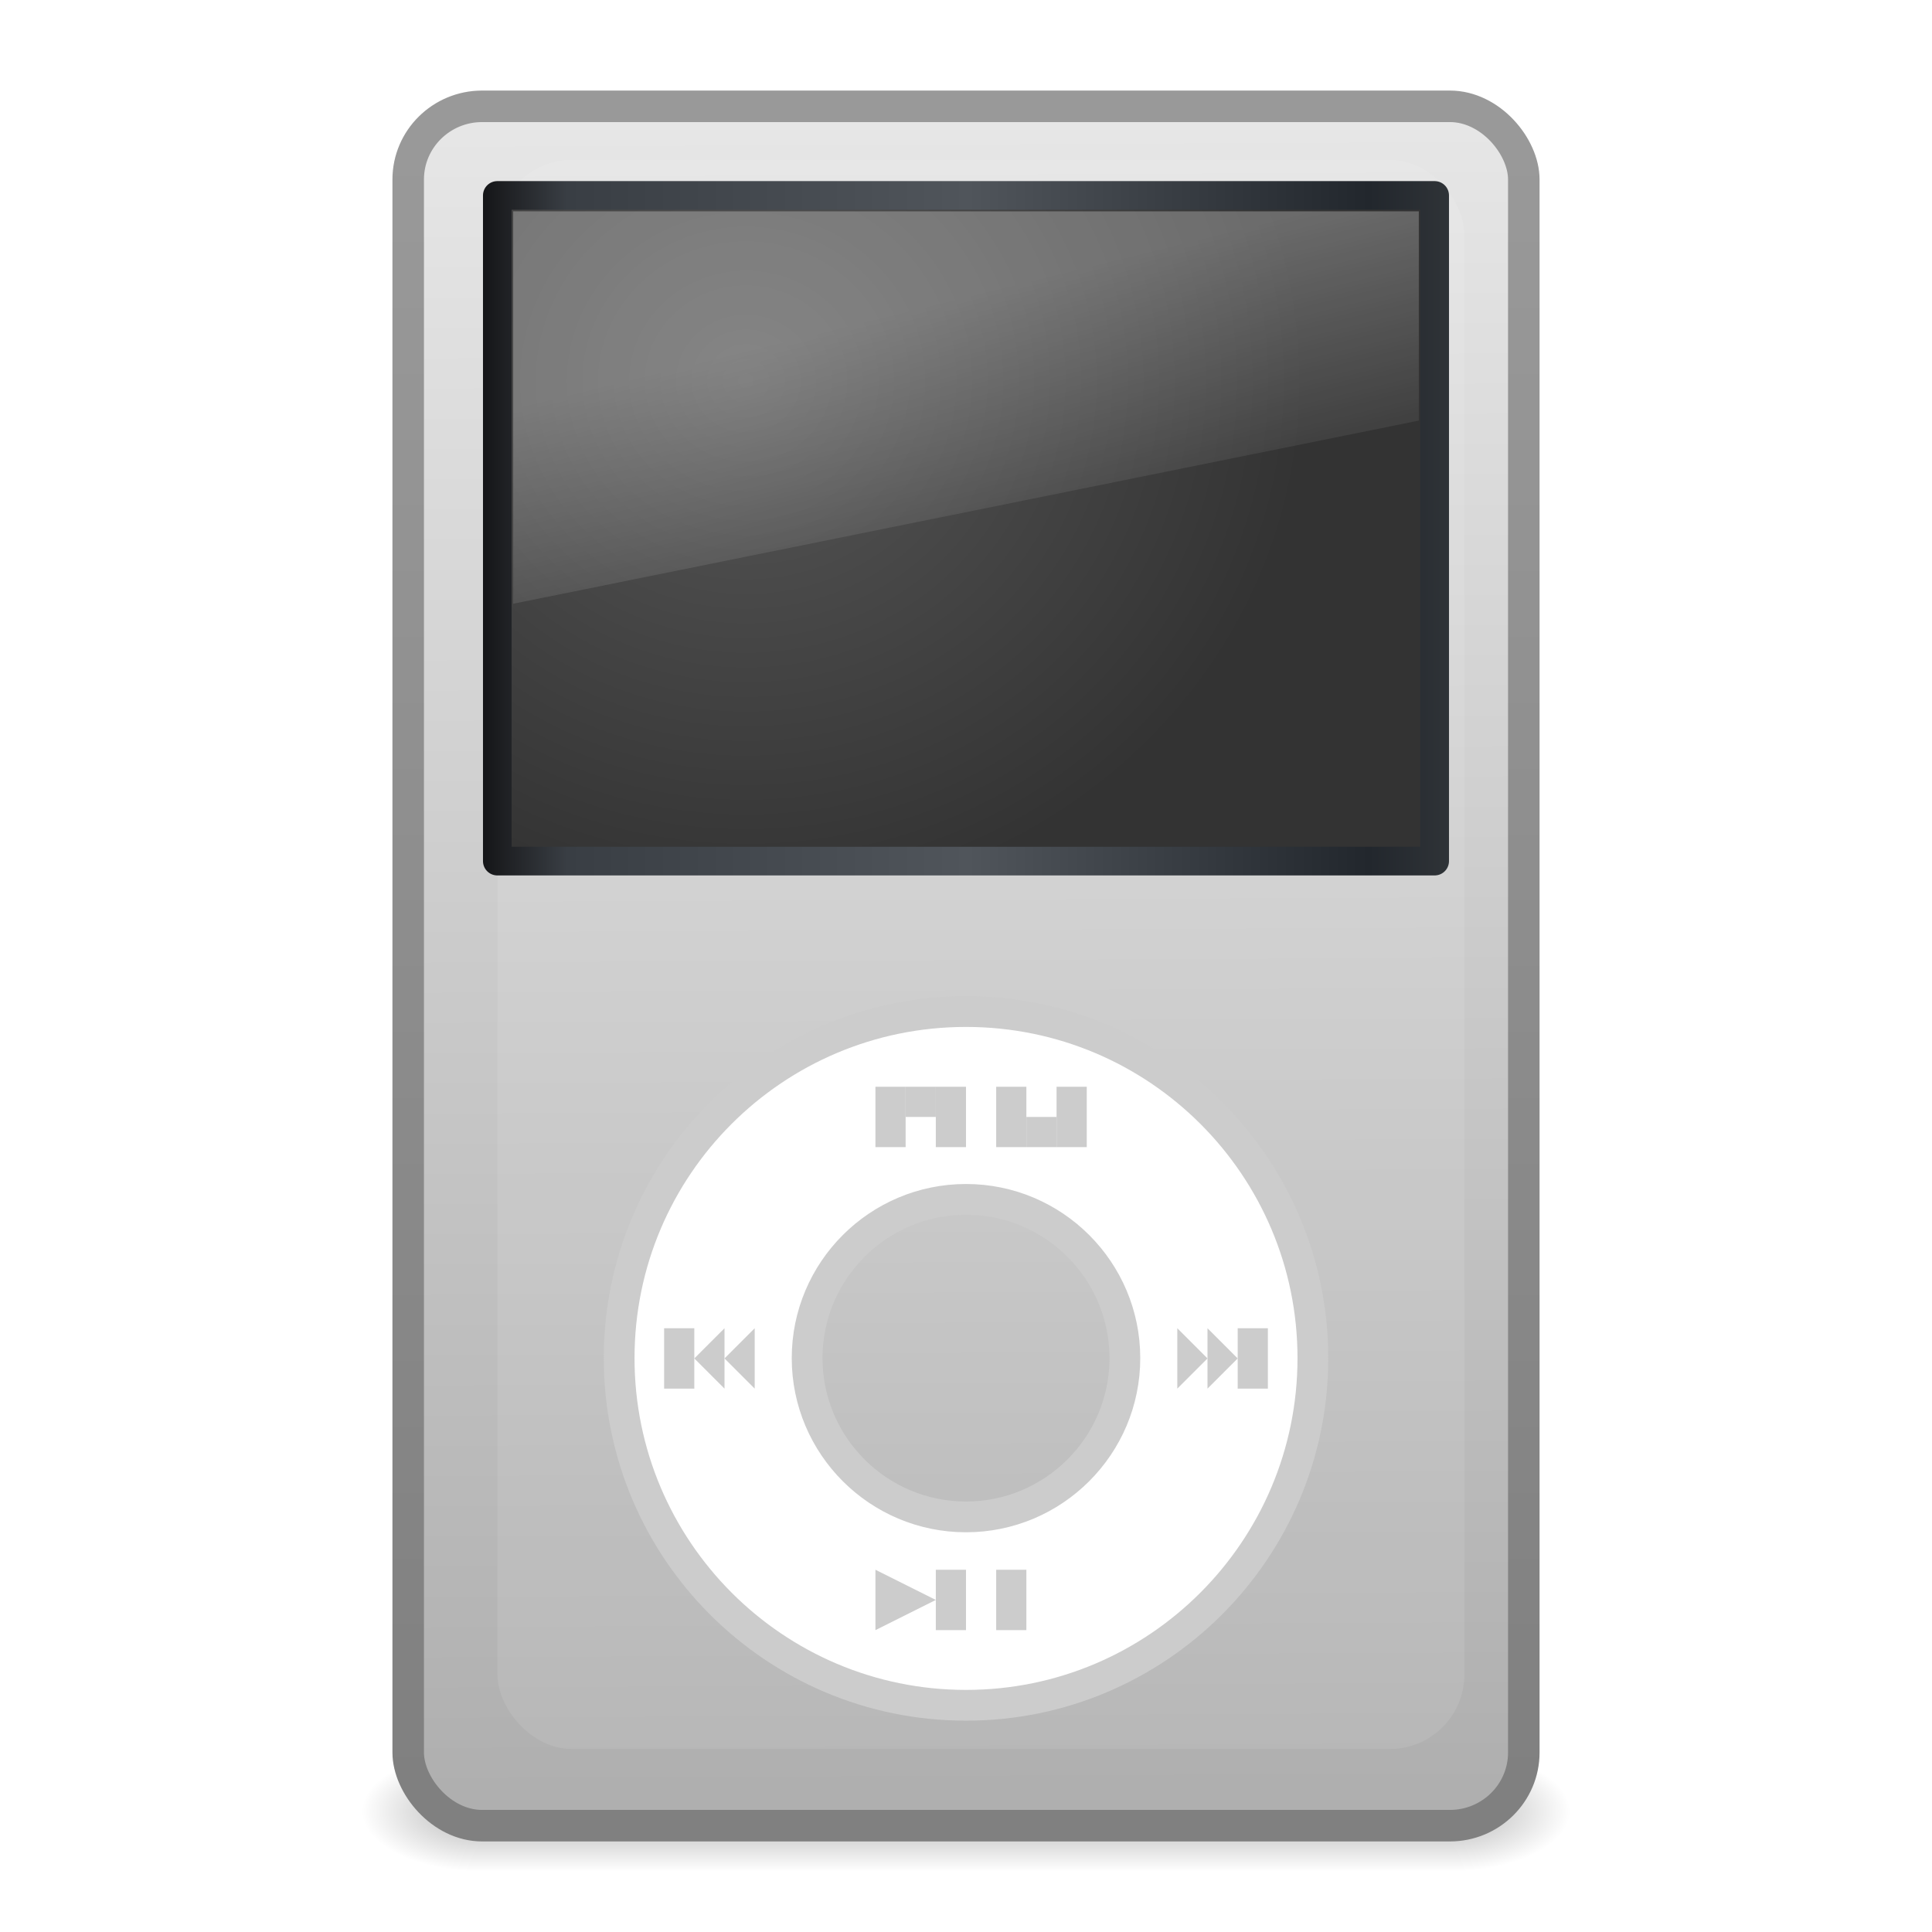 <?xml version="1.0" encoding="UTF-8" standalone="no"?>
<svg
   xmlns:dc="http://purl.org/dc/elements/1.1/"
   xmlns:cc="http://creativecommons.org/ns#"
   xmlns:rdf="http://www.w3.org/1999/02/22-rdf-syntax-ns#"
   xmlns:svg="http://www.w3.org/2000/svg"
   xmlns="http://www.w3.org/2000/svg"
   xmlns:xlink="http://www.w3.org/1999/xlink"
   id="svg3900"
   height="64"
   width="64"
   version="1.1">
  <defs
     id="defs3902">
    <linearGradient
       id="linearGradient6592-2-7">
      <stop
         offset="0"
         style="stop-color:#ffffff;stop-opacity:0.275"
         id="stop6594-0-2" />
      <stop
         offset="1"
         style="stop-color:#ffffff;stop-opacity:0"
         id="stop6596-2-5" />
    </linearGradient>
    <linearGradient
       id="linearGradient9936">
      <stop
         offset="0"
         style="stop-color:#575757;stop-opacity:1"
         id="stop9938" />
      <stop
         offset="1"
         style="stop-color:#333333;stop-opacity:1"
         id="stop9940" />
    </linearGradient>
    <linearGradient
       id="linearGradient3737">
      <stop
         offset="0"
         style="stop-color:#121214;stop-opacity:1"
         id="stop3739" />
      <stop
         offset="0.093"
         style="stop-color:#393e44;stop-opacity:1"
         id="stop3741" />
      <stop
         offset="0.502"
         style="stop-color:#50555b;stop-opacity:1"
         id="stop3743" />
      <stop
         offset="0.911"
         style="stop-color:#22272d;stop-opacity:1"
         id="stop3745" />
      <stop
         offset="1"
         style="stop-color:#303438;stop-opacity:1"
         id="stop3747" />
    </linearGradient>
    <filter
       id="filter3817"
       color-interpolation-filters="sRGB">
      <feGaussianBlur
         stdDeviation="0.67"
         id="feGaussianBlur3819" />
    </filter>
    <linearGradient
       id="linearGradient3143">
      <stop
         offset="0"
         style="stop-color:#e6e6e6;stop-opacity:1"
         id="stop3145" />
      <stop
         offset="1"
         style="stop-color:#afafaf;stop-opacity:1"
         id="stop3147" />
    </linearGradient>
    <linearGradient
       id="linearGradient3821">
      <stop
         offset="0"
         style="stop-color:#808080;stop-opacity:1"
         id="stop3823" />
      <stop
         offset="1"
         style="stop-color:#999999;stop-opacity:1"
         id="stop3825" />
    </linearGradient>
    <linearGradient
       id="linearGradient51765">
      <stop
         offset="0"
         style="stop-color:#000000;stop-opacity:1"
         id="stop51767" />
      <stop
         offset="1"
         style="stop-color:#000000;stop-opacity:0"
         id="stop51769" />
    </linearGradient>
    <linearGradient
       id="linearGradient47870">
      <stop
         offset="0"
         style="stop-color:#000000;stop-opacity:0"
         id="stop47872" />
      <stop
         offset="0.5"
         style="stop-color:#000000;stop-opacity:1"
         id="stop47878" />
      <stop
         offset="1"
         style="stop-color:#000000;stop-opacity:0"
         id="stop47874" />
    </linearGradient>
    <linearGradient
       y2="19.812"
       x2="15.25"
       y1="8.438"
       x1="12.938"
       gradientTransform="matrix(0.714,0,0,0.867,14.857,4.4)"
       gradientUnits="userSpaceOnUse"
       id="linearGradient2425"
       xlink:href="#linearGradient6592-2-7" />
    <radialGradient
       r="11"
       fy="8.418"
       fx="19.063"
       cy="8.418"
       cx="19.063"
       gradientTransform="matrix(1.69,0,0,1.593,-7.504,-0.791)"
       gradientUnits="userSpaceOnUse"
       id="radialGradient2429"
       xlink:href="#linearGradient9936" />
    <linearGradient
       gradientTransform="matrix(1.475,0,0,1.465,-3.401,-1.546)"
       y2="13"
       x2="35"
       y1="13"
       x1="13"
       gradientUnits="userSpaceOnUse"
       id="linearGradient2431"
       xlink:href="#linearGradient3737" />
    <linearGradient
       y2="107.02"
       x2="-74.342"
       y1="5.486"
       x1="-74.836"
       gradientTransform="matrix(0.569,0,0,0.542,74.759,1.311)"
       gradientUnits="userSpaceOnUse"
       id="linearGradient2435"
       xlink:href="#linearGradient3143" />
    <linearGradient
       y2="340.791"
       x2="-497"
       y1="361.815"
       x1="-497"
       gradientTransform="matrix(2.471,0,0,2.594,1247.704,-879.273)"
       gradientUnits="userSpaceOnUse"
       id="linearGradient2437"
       xlink:href="#linearGradient3821" />
    <radialGradient
       r="2.172"
       fy="-12.203"
       fx="51.438"
       cy="-12.203"
       cx="51.438"
       gradientTransform="matrix(-1.842,-5.8450938e-8,-1.2125708e-7,0.92,110.734,71.225)"
       gradientUnits="userSpaceOnUse"
       id="radialGradient2440"
       xlink:href="#linearGradient51765" />
    <radialGradient
       r="2.172"
       fy="-12.203"
       fx="51.438"
       cy="-12.203"
       cx="51.438"
       gradientTransform="matrix(1.842,-5.1455073e-7,6.2669991e-7,0.92,-46.734,71.225)"
       gradientUnits="userSpaceOnUse"
       id="radialGradient2443"
       xlink:href="#linearGradient51765" />
    <linearGradient
       y2="-5.563"
       x2="32.085"
       y1="-14.402"
       x1="32.085"
       gradientTransform="matrix(0.968,0,0,0.449,-1.626,64.497)"
       gradientUnits="userSpaceOnUse"
       id="linearGradient2446"
       xlink:href="#linearGradient47870" />
  </defs>
  <rect
     width="32"
     height="3.966"
     x="16"
     y="58.034"
     id="rect46899"
     style="opacity:0.3;fill:url(#linearGradient2446);fill-opacity:1;fill-rule:evenodd;stroke:none" />
  <path
     d="m 48,58 0,3.996 c 2.205,-0.015 4,-0.898 4,-1.991 0,-1.093 -1.795,-1.99 -4,-2.005 z"
     id="path48849"
     style="opacity:0.3;fill:url(#radialGradient2443);fill-opacity:1;fill-rule:evenodd;stroke:none" />
  <path
     d="m 16,58 0,3.996 c -2.205,-0.015 -4,-0.898 -4,-1.991 0,-1.093 1.795,-1.99 4,-2.005 z"
     id="path52742"
     style="opacity:0.3;fill:url(#radialGradient2440);fill-opacity:1;fill-rule:evenodd;stroke:none" />
  <rect
     width="36.956"
     height="56.956"
     rx="2.449"
     ry="2.425"
     x="13.522"
     y="3.522"
     id="rect2459"
     style="fill:url(#linearGradient2435);fill-opacity:1;fill-rule:evenodd;stroke:url(#linearGradient2437);stroke-width:1.044;stroke-linecap:round;stroke-linejoin:round;stroke-miterlimit:3.429;stroke-opacity:1;stroke-dasharray:none;stroke-dashoffset:0;marker:none;visibility:visible;display:inline;overflow:visible;enable-background:accumulate" />
  <rect
     width="26"
     height="41"
     rx="2.008"
     ry="1.927"
     x="12.608"
     y="1.392"
     transform="matrix(1.232,0,0,1.284,0.946,3.508)"
     id="rect2459-5"
     style="opacity:0.3;fill:#ffffff;fill-opacity:1;fill-rule:evenodd;stroke:none;stroke-width:1.044;marker:none;visibility:visible;display:inline;overflow:visible;filter:url(#filter3817);enable-background:accumulate" />
  <rect
     width="31.051"
     height="22.051"
     rx="0"
     ry="0"
     x="16.474"
     y="6.474"
     id="rect4140"
     style="fill:url(#radialGradient2429);fill-opacity:1;fill-rule:evenodd;stroke:url(#linearGradient2431);stroke-width:0.949;stroke-linecap:round;stroke-linejoin:round;stroke-miterlimit:3.429;stroke-opacity:1;stroke-dasharray:none;stroke-dashoffset:0;marker:none;visibility:visible;display:inline;overflow:visible;enable-background:accumulate" />
  <path
     d="m 32,33.509 c -6.347,0 -11.49,5.139 -11.49,11.481 0,6.342 5.143,11.5 11.49,11.5 6.347,0 11.491,-5.158 11.491,-11.5 0,-6.342 -5.143,-11.481 -11.491,-11.481 l -2e-6,0 z m 0,6.222 c 2.904,0 5.263,2.357 5.263,5.259 0,2.901 -2.359,5.259 -5.263,5.259 -2.904,2.8e-5 -5.263,-2.357 -5.263,-5.259 2.7e-5,-2.901 2.359,-5.259 5.263,-5.259 l 0,0 z"
     id="path2462"
     style="fill:#ffffff;fill-opacity:1;fill-rule:evenodd;stroke:#cccccc;stroke-width:1.019;stroke-linecap:round;stroke-linejoin:round;stroke-miterlimit:3.429;stroke-opacity:1;stroke-dasharray:none;stroke-dashoffset:0;marker:none;visibility:visible;display:inline;overflow:visible;enable-background:accumulate" />
  <path
     d="M 17,7 47,7 47,13.933 17,20 17,7 z"
     id="rect6588"
     style="fill:url(#linearGradient2425);fill-opacity:1;stroke:none" />
  <path
     id="path3047"
     d="m 24,45 1,-1 0,2 z"
     style="fill:#cccccc;stroke:none;stroke-width:1px;stroke-linecap:butt;stroke-linejoin:miter;stroke-opacity:1;fill-opacity:1" />
  <path
     style="fill:#cccccc;fill-opacity:1;stroke:none"
     d="m 23,45 1,-1 0,2 z"
     id="path3817" />
  <path
     style="fill:#cccccc;fill-opacity:1;stroke:none"
     d="m 40,45 -1,-1 0,2 z"
     id="path3819" />
  <path
     id="path3821"
     d="m 41,45 -1,-1 0,2 z"
     style="fill:#cccccc;fill-opacity:1;stroke:none" />
  <path
     id="path3823"
     d="m 22,44 0,2 1,0 0,-2 z"
     style="fill:#cccccc;stroke:none;stroke-width:1px;stroke-linecap:butt;stroke-linejoin:miter;stroke-opacity:1;fill-opacity:1" />
  <path
     style="fill:#cccccc;fill-opacity:1;stroke:none"
     d="m 41,44 0,2 1,0 0,-2 z"
     id="path3825" />
  <path
     id="path3827"
     d="m 33,52 0,2 1,0 0,-2 z"
     style="fill:#cccccc;fill-opacity:1;stroke:none" />
  <path
     style="fill:#cccccc;fill-opacity:1;stroke:none"
     d="m 31,53 -2,-1 0,2 z"
     id="path3829" />
  <path
     style="fill:#cccccc;fill-opacity:1;stroke:none"
     d="m 31,52 0,2 1,0 0,-2 z"
     id="path3831" />
  <path
     id="path3833"
     d="m 31,36 0,2 1,0 0,-2 z"
     style="fill:#cccccc;fill-opacity:1;stroke:none" />
  <path
     style="fill:#cccccc;fill-opacity:1;stroke:none"
     d="m 33,36 0,2 1,0 0,-2 z"
     id="path3835" />
  <path
     id="path3837"
     d="m 35,36 0,2 1,0 0,-2 z"
     style="fill:#cccccc;fill-opacity:1;stroke:none" />
  <path
     style="fill:#cccccc;fill-opacity:1;stroke:none"
     d="m 29,36 0,2 1,0 0,-2 z"
     id="path3839" />
  <path
     id="path3843"
     d="m 30,37 1,0 0,-1 -1,0 z"
     style="fill:#cccccc;stroke:none;stroke-width:1px;stroke-linecap:butt;stroke-linejoin:miter;stroke-opacity:1;fill-opacity:1" />
  <path
     id="path3845"
     d="m 34,37 1,0 0,1 -1,0 z"
     style="fill:#cccccc;stroke:none;stroke-width:1px;stroke-linecap:butt;stroke-linejoin:miter;stroke-opacity:1;fill-opacity:1" />
</svg>
